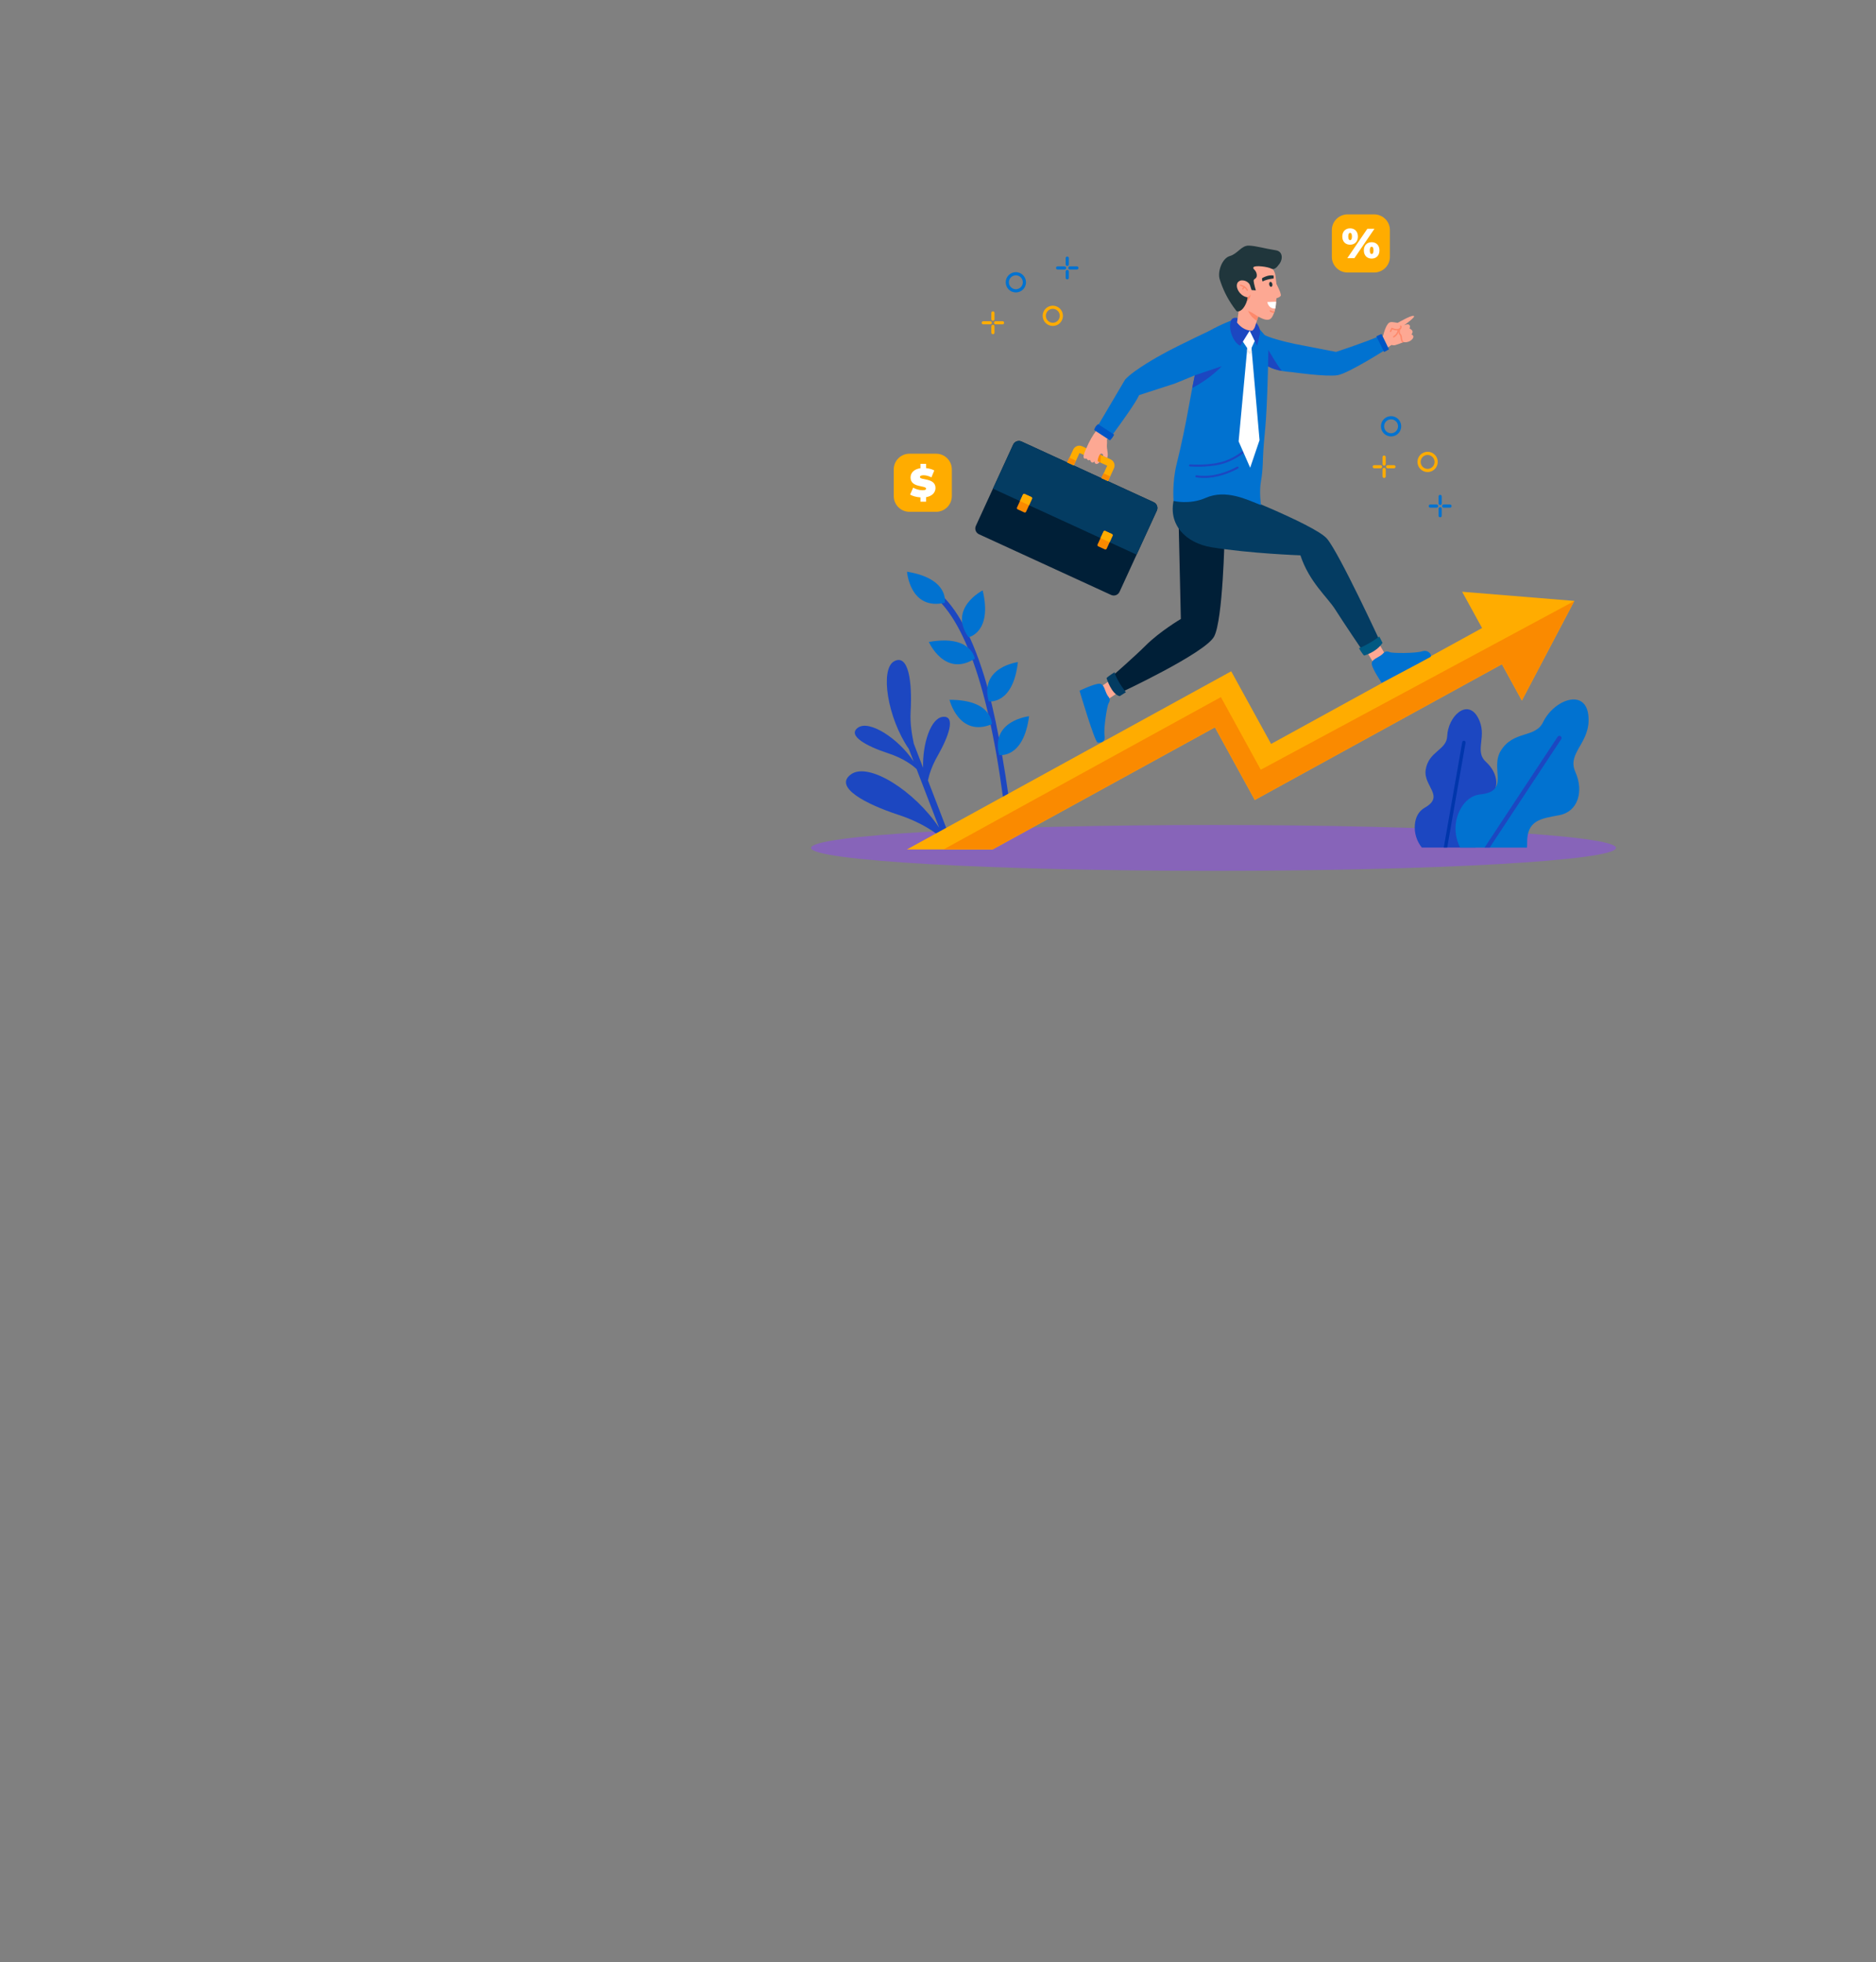 <?xml version="1.0" encoding="utf-8"?>
<!-- Generator: Adobe Illustrator 24.0.1, SVG Export Plug-In . SVG Version: 6.00 Build 0)  -->
<svg version="1.1" id="Layer_1" xmlns="http://www.w3.org/2000/svg" xmlns:xlink="http://www.w3.org/1999/xlink" x="0px" y="0px"
	 viewBox="0 0 853 892" style="enable-background:new 0 0 853 892;" xml:space="preserve">
<rect x="0" y="0" width="853" height="892" fill="#808080" stroke="none"/>
<style type="text/css">
	.st0{display:none;}
	.st1{display:inline;}
	.st2{opacity:0.6;fill:#D1E3F1;}
	.st3{opacity:0.5;fill:#FFFFFF;}
	.st4{display:inline;opacity:0.6;fill:#D1E3F1;}
	.st5{display:inline;fill:#D1E3F1;}
	.st6{opacity:0.6;fill:#8D53DF;}
	.st7{fill:#1C47C1;}
	.st8{fill:#0036AC;}
	.st9{fill:#0172D0;}
	.st10{fill:#FFAC00;}
	.st11{fill:#FA8A00;}
	.st12{fill:#FDA893;}
	.st13{fill:#001F37;}
	.st14{fill:#043C62;}
	.st15{fill:#005982;}
	.st16{fill:#FD896B;}
	.st17{fill:#0056C5;}
	.st18{fill:#FFFFFF;}
	.st19{fill:#EDEDED;}
	.st20{fill:#20363C;}
</style>
<g>
	<g>
		<g class="st0">
			<g class="st1">
				<g>
					<path class="st2" d="M715.83,277.44c0,0.01,0,0.01,0,0.02c-2.72,14.28-8.05,27.5-15.45,39.21
						c-20.42,32.37-56.56,53.24-96.73,53.24h-77.11c-31.31,0-61.19-12.84-82.72-35.43c-0.93-0.97-1.84-1.97-2.74-2.97
						c-11.99-13.51-20.65-29.57-25.26-46.86c-1.54-5.76-2.63-11.66-3.25-17.64c-0.01-0.14-0.03-0.28-0.04-0.43
						c-1.1-10.87-1.41-21.33-0.85-31.21c1.24-21.99,6.78-41.08,17.51-55.32c12.48-16.57,31.97-26.56,59.87-26.87
						c1.16-0.01,2.32-0.01,3.51,0.01c76.86,1.16,74.3,36.21,137.25,51.59c14.39,3.52,32.19,6.01,55.16,6.82
						c0.52,0.02,1.03,0.04,1.53,0.08C718.74,213.75,722.21,243.96,715.83,277.44z"/>
					<path class="st3" d="M686.5,211.68c-21.78,11.37-55.8,23.55-96.79,19.11c-62.2-6.73-140.49-19.76-178.03,4.59
						c1.24-21.99,6.78-41.08,17.51-55.32c13.14-3.05,29.84-3.18,50.94,2.27c45.72,11.81,105.08,24.7,149.67,22.45
						c14.39,3.52,32.19,6.01,55.16,6.82C685.49,211.62,686,211.65,686.5,211.68z"/>
					<path class="st3" d="M715.83,277.46c-2.72,14.28-8.05,27.5-15.45,39.21c-15.75,4.74-36.69,6.48-63.83,0.56
						c-66.29-14.48-139-14.22-192.72,17.26c-0.93-0.97-1.84-1.97-2.74-2.97c-11.99-13.51-20.65-29.57-25.26-46.86
						c18.77-8.89,65.79-26.17,126.4-12.33C606.15,286.91,679.42,298.51,715.83,277.46z"/>
				</g>
			</g>
			<path class="st4" d="M588.5,139.12c0,0.97-0.4,1.85-1.04,2.49c-0.64,0.64-1.52,1.04-2.49,1.04h-75.52
				c-1.94,0-3.53-1.59-3.53-3.53c0-0.97,0.4-1.85,1.04-2.49c0.64-0.64,1.52-1.04,2.49-1.04h3.57c1.41-3.28,4.67-5.57,8.46-5.57
				c2.55,0,4.86,1.04,6.53,2.71c2.22-3.77,6.33-6.31,11.03-6.31c1.29,0,2.53,0.2,3.71,0.55c2.46-4.62,7.31-7.77,12.91-7.77
				c6.72,0,12.38,4.54,14.09,10.72c1.24-0.62,2.64-0.97,4.12-0.97c4.19,0,7.73,2.8,8.84,6.63h2.27
				C586.91,135.59,588.5,137.18,588.5,139.12z"/>
			<path class="st5" d="M674.65,179.12l0.96-4.9l-4.59-0.9c0-1.21-0.21-2.42-0.61-3.59l3.78-2.54l-2.78-4.14l-3.62,2.43
				c-1.08-1.09-2.34-1.94-3.72-2.5l0.9-4.59l-4.9-0.96l-0.93,4.73c-1.01,0.06-2.01,0.25-2.98,0.58l-2.54-3.78l-4.14,2.78l2.43,3.62
				c-1.09,1.08-1.94,2.34-2.5,3.72l-4.01-0.79l-0.96,4.9l4.15,0.82c0.07,1.28,0.36,2.56,0.88,3.78l-3.62,2.43l2.78,4.14l3.78-2.54
				c1.09,0.95,2.33,1.66,3.65,2.12l-0.91,4.62l4.9,0.96l0.98-5.01c1.08-0.12,2.14-0.4,3.17-0.84l2.43,3.62l4.14-2.78l-2.54-3.78
				c0.68-0.78,1.23-1.63,1.66-2.54L674.65,179.12z M662.34,177.16c-2.09,1.41-4.94,0.85-6.35-1.25c-1.41-2.09-0.85-4.94,1.25-6.35
				c2.09-1.41,4.94-0.85,6.35,1.25C665,172.9,664.44,175.75,662.34,177.16z"/>
			<path class="st5" d="M414.87,185.02l0.96-4.9l-4.59-0.9c0-1.21-0.21-2.42-0.61-3.59l3.78-2.54l-2.78-4.14l-3.62,2.43
				c-1.08-1.09-2.34-1.94-3.72-2.5l0.9-4.59l-4.9-0.96l-0.93,4.73c-1.01,0.06-2.01,0.25-2.98,0.58l-2.54-3.78l-4.14,2.78l2.43,3.62
				c-1.09,1.08-1.94,2.34-2.5,3.72l-4.01-0.79l-0.96,4.9l4.15,0.82c0.07,1.28,0.36,2.56,0.88,3.78l-3.62,2.43l2.78,4.14l3.78-2.54
				c1.09,0.95,2.33,1.66,3.65,2.12l-0.91,4.62l4.9,0.96l0.98-5.01c1.08-0.12,2.14-0.4,3.17-0.84l2.43,3.62l4.14-2.78l-2.54-3.78
				c0.68-0.78,1.23-1.63,1.66-2.54L414.87,185.02z M402.56,183.06c-2.09,1.41-4.94,0.85-6.35-1.25c-1.41-2.09-0.85-4.94,1.25-6.35
				c2.09-1.41,4.94-0.85,6.35,1.25C405.22,178.8,404.66,181.65,402.56,183.06z"/>
			<path class="st5" d="M700.98,184.94l0.53-2.68l-2.51-0.49c0-0.66-0.11-1.32-0.33-1.96l2.07-1.39l-1.52-2.26l-1.98,1.33
				c-0.59-0.6-1.28-1.06-2.03-1.37l0.49-2.51l-2.68-0.53l-0.51,2.59c-0.55,0.03-1.1,0.14-1.63,0.32l-1.39-2.07l-2.26,1.52l1.33,1.98
				c-0.6,0.59-1.06,1.28-1.37,2.03l-2.19-0.43l-0.53,2.68l2.27,0.45c0.04,0.7,0.2,1.4,0.48,2.07l-1.98,1.33l1.52,2.26l2.07-1.39
				c0.59,0.52,1.27,0.9,1.99,1.16l-0.5,2.52l2.68,0.53l0.54-2.74c0.59-0.06,1.17-0.22,1.73-0.46l1.33,1.98l2.26-1.52l-1.39-2.07
				c0.37-0.42,0.67-0.89,0.91-1.39L700.98,184.94z M694.26,183.87c-1.14,0.77-2.7,0.46-3.47-0.68c-0.77-1.14-0.46-2.7,0.68-3.47
				c1.14-0.77,2.7-0.46,3.47,0.68C695.71,181.54,695.4,183.1,694.26,183.87z"/>
			<path class="st4" d="M613.13,122.76c0,1.43,0.58,2.73,1.53,3.67c0.94,0.95,2.24,1.53,3.67,1.53h111.22c2.86,0,5.2-2.34,5.2-5.2
				c0-1.43-0.58-2.73-1.53-3.67c-0.94-0.95-2.24-1.53-3.67-1.53h-5.26c-2.08-4.82-6.87-8.2-12.45-8.2c-3.76,0-7.15,1.53-9.61,4
				c-3.28-5.56-9.32-9.29-16.24-9.29c-1.9,0-3.73,0.29-5.46,0.81c-3.62-6.8-10.77-11.44-19.02-11.44c-9.9,0-18.23,6.68-20.74,15.78
				c-1.82-0.91-3.88-1.43-6.07-1.43c-6.17,0-11.38,4.12-13.02,9.77h-3.35C615.47,117.56,613.13,119.9,613.13,122.76z"/>
		</g>
		<path class="st6" d="M734.78,385.45c0,5.76-81.93,10.42-183,10.42c-101.07,0-183-4.67-183-10.42c0-5.76,81.93-10.42,183-10.42
			C652.85,375.02,734.78,379.69,734.78,385.45z"/>
		<g>
			<path class="st7" d="M430.5,385.29h3.18l-11.75-30.52c0.58-2.8,1.82-6.66,4.41-11.2c4.85-8.48,8.52-18.38,2.3-17.69
				c-5.39,0.6-9.2,12.01-8.93,23.13l-4.22-10.96c-0.73-3.61-1.77-8.77-1.44-14.59c0.78-13.48-0.96-26.38-7.48-22.86
				c-6.52,3.52-3.1,25.67,6.69,39.92l2.17,5.64c-6.96-10.51-20.23-19.05-25.33-15.37c-5.07,3.66,4.28,8.54,13.57,11.58
				c7.07,2.31,11.17,5.44,13.09,7.24l10.26,26.65c-11.06-16.6-32.03-30.07-40.1-24.24c-8.04,5.8,6.8,13.55,21.53,18.37
				c11.14,3.64,17.63,8.57,20.7,11.43L430.5,385.29z"/>
			<g>
				<path class="st7" d="M670.92,385.29c0.61-2.74,0.39-5.9-0.91-8.75c-3.39-7.46,0.95-9.94,6.55-13.73
					c5.6-3.79,4.76-11.29-0.9-16.46c-5.65-5.17,1.1-11.75-3.75-20.33c-4.85-8.57-13.52-0.32-13.88,8.62
					c-0.26,6.43-8.53,6.82-9.79,15.35c-1.1,7.41,8.87,11.89-0.4,17.17c-2.96,1.68-4.19,4.5-4.5,7.54c-0.4,3.93,0.83,7.68,3.15,10.58
					H670.92z"/>
				<g>
					<path class="st8" d="M658.03,385.29l8.35-47.66c0.07-0.42-0.21-0.81-0.62-0.89c-0.42-0.07-0.81,0.21-0.89,0.62l-8.4,47.92
						H658.03z"/>
				</g>
			</g>
			<g>
				<path class="st9" d="M694.29,385.29c0.07-0.66,0.1-1.33,0.09-2.01c-0.18-10.44,6.14-11.13,14.61-12.71
					c8.47-1.58,11.28-10.78,7.3-19.68c-3.98-8.91,7.24-13.17,5.93-25.64c-1.31-12.47-15.63-7.23-20.59,3.03
					c-3.57,7.37-13.42,3.64-19.22,12.97c-5.04,8.1,4.32,18.39-9.17,19.85c-4.31,0.47-7.18,3.13-9.08,6.53
					c-3.15,5.62-3.03,12.24-0.25,17.67H694.29z"/>
				<g>
					<path class="st7" d="M677.35,385.29L709.87,336c0.3-0.45,0.17-1.05-0.28-1.35c-0.45-0.3-1.05-0.17-1.35,0.28l-33.22,50.36
						H677.35z"/>
				</g>
			</g>
			<g>
				<g>
					<path class="st7" d="M459.68,370.2c-2.93-23.19-7.36-47.25-12.17-62.83c-6.28-20.36-14.14-33.85-23.36-40.1
						c-0.61-0.41-1.44-0.25-1.86,0.36c-0.41,0.61-0.25,1.44,0.36,1.86c16.11,10.93,28.06,46.37,34.59,102.58L459.68,370.2z"/>
				</g>
				<path class="st9" d="M440.39,289.68c0,0,10.96-2.16,6.42-21.29C446.81,268.4,430.96,276.46,440.39,289.68z"/>
				<path class="st9" d="M443.24,299.42c0,0-1.54-11.07-20.9-7.59C422.35,291.83,429.51,308.1,443.24,299.42z"/>
				<path class="st9" d="M429.58,274.01c0,0,2.23-10.95-17.17-14.12C412.41,259.89,413.74,277.62,429.58,274.01z"/>
				<path class="st9" d="M449.59,318.84c0,0,11.05,1.68,13.24-17.86C462.83,300.98,445.19,303.21,449.59,318.84z"/>
				<path class="st9" d="M451,329.21c0,0,0.39-11.17-19.27-11.09C431.73,318.12,435.97,335.38,451,329.21z"/>
				<path class="st9" d="M454.33,343.21c0,0,11.01,1.89,13.58-17.61C467.9,325.6,450.23,327.49,454.33,343.21z"/>
			</g>
		</g>
		<g>
			<polygon class="st10" points="715.84,273.17 715.8,273.24 691.98,318.45 682.91,301.95 570.54,363.66 552.41,330.64 
				451.32,386.15 412.34,386.15 559.82,305.16 577.96,338.18 673.88,285.5 664.82,269 			"/>
			<polygon class="st11" points="715.8,273.24 691.98,318.45 682.91,301.95 570.54,363.66 552.41,330.64 451.32,386.15 
				429.01,386.15 555.13,316.89 573.26,349.91 			"/>
		</g>
		<g>
			<g>
				<g>
					<path class="st12" d="M506.71,307.93l-6.53,4.49c0,0-0.09,2.96,2.54,6.16l7.71-5.1L506.71,307.93z"/>
					<g>
						<path class="st9" d="M503.62,316.21c0.97,1.14,1.39,2.02,0.42,3.55c-0.64,1-2.32,11.41-1.8,14.56
							c0.52,3.14-1.85,3.37-3.15,3.24c-1.3-0.13-8.24-23.58-8.24-23.58s6.58-3.15,8.94-3.17
							C502.15,310.79,502.28,314.09,503.62,316.21z"/>
					</g>
				</g>
				<path class="st13" d="M556.81,243.52c0,0-0.71,38.3-4.78,45.86c-4.07,7.56-43.07,25.74-43.07,25.74s-2.73-3.12-3.55-7.47
					c0,0,10.99-9.66,15.34-14.03c6.52-6.56,16.17-12.24,16.17-12.24l-0.99-43.52L556.81,243.52z"/>
				<path class="st14" d="M506.77,305.6c0,0-2.84,1.74-3.64,2.66c0,0,2.21,7.33,5.98,8.21l2.82-1.79
					C511.94,314.68,507.91,309.7,506.77,305.6z"/>
			</g>
			<g>
				<g>
					<path class="st12" d="M620.2,294.17l4.09,6.79c0,0,2.95,0.27,6.3-2.16l-4.62-8.01L620.2,294.17z"/>
					<g>
						<path class="st9" d="M628.5,297.44c0.98-1.13,1.79-1.68,3.45-0.95c1.09,0.48,11.63,0.58,14.66-0.41
							c3.03-0.99,4.83,2,3.68,2.63c-6.18,3.43-22.07,11.68-22.07,11.68s-4.1-6.03-4.47-8.36
							C623.36,299.71,626.61,299.09,628.5,297.44z"/>
					</g>
				</g>
				<path class="st14" d="M554.82,221.75c0,0,42.94,16.56,48.54,23.12c5.6,6.56,24.36,47.19,24.36,47.19s-3.15,5.73-7.6,4.59
					c0,0-9.57-14.1-12.96-19.52c-3.54-5.67-11.85-12.46-15.87-24.68c0,0-22.93-0.82-40.43-3.67c-11.76-1.92-19.93-10.36-17.07-21.93
					c0.01-0.03,0.02-0.06,0.03-0.09c0.23-0.71,0.84-1.22,1.57-1.36L554.82,221.75z"/>
				<path class="st15" d="M617.92,294.69c0,0,1.43,2.5,2.34,3.32c0,0,5.6-1.51,8.36-5.77l-1.45-2.86
					C627.18,289.38,622.24,293.01,617.92,294.69z"/>
			</g>
			<g>
				<g>
					<path class="st12" d="M642.77,143.59c-1.36-0.3-6.97,3.09-7.22,3.15c-0.24,0.06-1.38-0.25-2.53-0.33
						c-1.15-0.07-1.81,0.33-2.65,1.92c-0.84,1.6-1.49,4.32-1.49,4.32c-0.54,0.26-1.13,0.53-1.77,0.82c0.96,1.71,1.97,3.39,3.05,5.03
						c0.96-0.63,1.83-1.2,2.56-1.7c0.57,0.18,1.14,0.23,1.67,0.08c1.38-0.4,2.55-0.85,3.24-1.13c0.41-0.17,0.64-0.27,0.64-0.27
						s0.01,0,0.02,0.01c0.13,0.05,0.79,0.29,2.05-0.13c1.42-0.48,2.34-1.59,2.31-2.3c-0.02-0.72-0.87-1.07-0.87-1.07
						s0.58-0.56,0.5-1.31c-0.08-0.75-1.42-1.4-1.42-1.4s0.57-0.81-0.02-1.54c-0.56-0.7-2.28,0.07-2.43,0.13
						C638.65,147.71,644.09,143.88,642.77,143.59z"/>
					<g>
						<g>
							<path class="st16" d="M632.29,150.96c-0.05,0-0.1-0.01-0.15-0.03c-0.16-0.07-0.23-0.26-0.16-0.42l0.62-1.35
								c0.04-0.08,0.11-0.14,0.19-0.17c0.09-0.03,0.18-0.02,0.25,0.03c0.01,0.01,1.52,0.84,2.82,0.43c0.4-0.13,0.66-0.31,0.76-0.54
								c0.11-0.25-0.01-0.51-0.01-0.51c-0.08-0.16-0.01-0.35,0.14-0.42c0.16-0.08,0.34-0.02,0.42,0.14
								c0.03,0.05,0.25,0.52,0.04,1.04c-0.17,0.41-0.56,0.71-1.15,0.9c-1.19,0.38-2.45-0.07-3.02-0.33l-0.48,1.05
								C632.51,150.89,632.4,150.96,632.29,150.96z"/>
						</g>
						<g>
							<path class="st16" d="M638.29,155.49c-0.02-0.01-0.02-0.01-0.02-0.01s-0.23,0.1-0.64,0.27c-0.6-0.62-0.69-1.4-0.77-2.06
								c-0.07-0.57-0.13-1.07-0.45-1.41c-0.34-0.35-0.49-0.76-0.54-1.15c-0.05-0.38,0-0.74,0.07-1.04c0.03-0.11,0.06-0.22,0.09-0.3
								c0.08-0.23,0.16-0.39,0.16-0.41c0.08-0.16,0.27-0.22,0.43-0.14c0.16,0.08,0.22,0.27,0.14,0.43c0,0-0.01,0.03-0.03,0.07
								c-0.08,0.18-0.27,0.68-0.23,1.2c0.02,0.31,0.12,0.64,0.38,0.91c0.47,0.49,0.55,1.14,0.62,1.77
								C637.57,154.32,637.65,155,638.29,155.49z"/>
						</g>
						<g>
							<path class="st16" d="M633.73,153.42c-0.12,0.01-0.24-0.05-0.3-0.16c-0.08-0.15-0.03-0.35,0.12-0.43l0,0
								c0.02-0.01,1.84-1.04,1.91-2.85c0.01-0.18,0.16-0.31,0.33-0.3c0.18,0.01,0.31,0.15,0.3,0.33c-0.09,2.17-2.15,3.33-2.24,3.38
								C633.82,153.4,633.78,153.42,633.73,153.42z"/>
						</g>
					</g>
				</g>
				<path class="st9" d="M630.98,158.36c0,0-17.66,11.31-22.74,12.19c-5.09,0.88-20.71-1.37-20.71-1.37
					c-1.77-0.13-3.34-0.32-4.74-0.58c-4.73-0.87-7.5-2.43-9.13-4.49c-2.71-3.42-1.08-8.37,0.45-12.29c0,0,2.46,1.95,14.83,4.55
					c0,0,17.58,3.42,18.53,3.6c0,0,13.24-4.3,20.58-7.55C628.05,152.42,629.64,157.46,630.98,158.36z"/>
				<polygon class="st17" points="628.17,151.82 625.81,152.87 629.35,160.02 631.56,158.8 				"/>
				<path class="st7" d="M582.79,168.6c-4.73-0.87-7.5-2.43-9.13-4.49c-1.05-4.36-1.7-9.16,0.05-10.35
					C573.71,153.76,578.77,163.21,582.79,168.6z"/>
			</g>
			<g>
				<g>
					<g>
						<path class="st13" d="M525.99,232.13l-16.94,36.9c-0.67,1.45-2.39,2.09-3.84,1.42l-60.07-27.58
							c-1.46-0.67-2.09-2.39-1.42-3.84l16.94-36.9c0.67-1.46,2.39-2.09,3.84-1.42l60.07,27.58
							C526.02,228.95,526.66,230.67,525.99,232.13z"/>
						<path class="st14" d="M516.81,252.14l9.19-20.01c0.67-1.46,0.03-3.17-1.42-3.84l-60.07-27.58c-1.46-0.67-3.17-0.03-3.84,1.42
							l-9.19,20.01L516.81,252.14z"/>
					</g>
					<g>
						<g>
							<path class="st10" d="M506.49,212.9l-2.69,5.85l-2.97-1.36l2.61-5.69l-2.88-1.32l-0.14-0.07l-1.75-0.8l-0.22-0.1l-7.6-3.49
								l-2.61,5.69l-2.97-1.36l2.69-5.85c0.71-1.55,2.55-2.23,4.09-1.52l7.13,3.27l0.53,0.25l0.99,0.46l0.21,0.09l4.06,1.87
								C506.52,209.52,507.2,211.35,506.49,212.9z"/>
						</g>
						<path class="st11" d="M500.42,210.31l-1.75-0.8l-0.22-0.1c0.18-1.18,0.46-2.34,0.73-3.27l0.53,0.25l0.99,0.46
							C500.44,208.21,500.38,209.38,500.42,210.31z"/>
						
							<rect x="486.07" y="208.24" transform="matrix(0.417 -0.909 0.909 0.417 93.233 565.126)" class="st11" width="2.32" height="3.27"/>
						
							<rect x="501.64" y="215.39" transform="matrix(0.417 -0.909 0.909 0.417 95.811 583.442)" class="st11" width="2.32" height="3.27"/>
					</g>
					<g>
						<g>
							<path class="st11" d="M469.24,226.77l-2.68,5.85c-0.14,0.32-0.52,0.45-0.83,0.31l-3-1.38c-0.32-0.14-0.45-0.52-0.31-0.83
								l2.68-5.85c0.15-0.32,0.52-0.46,0.84-0.31l3,1.38C469.25,226.07,469.38,226.45,469.24,226.77z"/>
							<path class="st10" d="M469.24,226.77l-1.34,2.92l-4.14-1.9l1.34-2.92c0.15-0.32,0.52-0.46,0.84-0.31l3,1.38
								C469.25,226.07,469.38,226.45,469.24,226.77z"/>
						</g>
						<g>
							<path class="st11" d="M505.87,243.58l-2.68,5.85c-0.14,0.32-0.52,0.45-0.83,0.31l-3-1.38c-0.32-0.14-0.45-0.52-0.31-0.83
								l2.68-5.85c0.15-0.32,0.52-0.46,0.84-0.31l3,1.38C505.88,242.89,506.01,243.26,505.87,243.58z"/>
							<path class="st10" d="M505.87,243.58l-1.34,2.92l-4.15-1.9l1.34-2.92c0.15-0.32,0.52-0.46,0.84-0.31l3,1.38
								C505.88,242.89,506.01,243.26,505.87,243.58z"/>
						</g>
					</g>
				</g>
				<path class="st12" d="M503.46,208.11c-0.54-0.2-1.39-0.6-1.91-0.88c0.04-0.14,0.06-0.41-0.12-0.67c-0.4-0.57-1.15-0.33-1.33,0
					c-0.46,0.63-0.92,1.85-1.02,3.09l0.86,0.44c0,0-0.79,0.97-1.48,0.81c-0.94-0.23-0.81-1.24-0.81-1.24s-0.48,0.85-1.19,0.55
					c-0.71-0.29-0.72-1.15-0.72-1.15c-1.24,0.64-1.65-0.62-1.65-0.62s-1.18,0.46-1.41-0.56c-0.23-1.02,1.28-4.13,1.28-4.13
					c1.21-2.89,2.94-6.08,4.68-8.12c0.4-0.89,0.89-1.96,1.44-3.14c1.2,0.85,2.46,1.62,3.66,2.46c0.73,0.5,1.45,1,2.18,1.5
					c-1.09,1.45-2.01,2.63-2.6,3.39c0.05,0.86,0.07,1.79-0.02,2.46C503.12,203.77,504.09,206.54,503.46,208.11z"/>
				<path class="st9" d="M534.23,174.33l15.72-6.43c0,0,6.54-11.27,2.58-18.71c0,0-16.18,7.44-24.45,12.08
					c0,0-12.36,6.69-16.5,11.27l-12.86,21.79c0,0,3.86,4.43,6.5,4.14c4.77-6.48,11.43-15.77,12.72-18.86L534.23,174.33z"/>
				<path class="st17" d="M499.29,192.81c-0.84,0.61-1.6,1.54-1.74,2.71l7.13,4.66c0.75-0.68,1.39-1.56,1.91-2.6L499.29,192.81z"/>
			</g>
			<g>
				<path class="st9" d="M573.36,218.69c-0.89,4.85,0,10.95,0,10.95c-6.41-2.55-15.97-7.34-25.11-3.32
					c-7.42,3.26-14.64,1.4-14.64,1.4s-0.73-8.36,1.42-16.87c2.13-8.46,4.25-19.05,4.99-23.23c0.63-3.52,1.24-6.86,1.84-9.96
					c0.37-1.95,0.74-3.8,1.1-5.55l0,0c2.06-10.06,2.97-18.68,4.57-20c4.5-3.72,14.89-7.38,14.89-7.38l6.97,1.95
					c0,0,7.45,5.76,7.38,9.95c-0.66,36.99-1.64,37.25-2.36,48.49C574.18,208.46,574.3,213.56,573.36,218.69z"/>
				<g>
					<path class="st7" d="M541.28,212.07c-0.12-0.01-0.19-0.01-0.22-0.02c-0.26-0.02-0.46-0.25-0.43-0.51
						c0.02-0.26,0.25-0.45,0.51-0.43c0.01,0,0.02,0,0.12,0.01c1.1,0.08,9.85,0.59,16.07-1.73c7.96-2.96,12.7-9.19,12.75-9.25
						c0.16-0.21,0.46-0.25,0.66-0.09c0.21,0.16,0.25,0.45,0.09,0.66c-0.2,0.26-4.95,6.51-13.18,9.57
						C551.33,212.63,542.79,212.17,541.28,212.07z"/>
				</g>
				<g>
					<path class="st7" d="M563.19,212.55c0-0.36-0.38-0.59-0.7-0.41c-3.83,2.09-10.83,5.06-18.4,3.93c-0.26-0.04-0.5,0.14-0.54,0.4
						c-0.04,0.26,0.14,0.5,0.4,0.54c0.96,0.14,1.91,0.22,2.85,0.25c6.69,0.18,12.68-2.4,16.15-4.29
						C563.1,212.88,563.19,212.73,563.19,212.55L563.19,212.55z"/>
				</g>
				<path class="st7" d="M555.52,166.47c0,0-5.1,5.64-13.41,9.88c0.37-1.95,0.78-3.96,1.14-5.71l0,0c0,0,0.77-0.28,0.77-0.28
					L555.52,166.47z"/>
				<polygon class="st18" points="572.7,200.08 568.44,212.63 563.19,200.64 566.99,159.66 567.09,158.06 569.01,157.86 
					569.2,160.02 				"/>
				<polygon class="st19" points="569.2,160.02 568.24,161.14 566.99,159.66 567.09,158.06 569.01,157.86 				"/>
				<polygon class="st18" points="570.53,154.97 568.24,159.94 564.65,154.62 568.24,150.25 				"/>
				<path class="st7" d="M559.61,150.78c-0.39-1.44-0.43-2.96-0.09-4.41c0.09-0.4,0.21-0.76,0.35-0.99c0.88-1.42,2.9-0.78,2.9-0.78
					c0.98,4.18,5.48,5.65,5.48,5.65l-4.29,6.91C563.94,157.16,561.08,156.24,559.61,150.78z"/>
				<path class="st7" d="M570.93,146.48c0,0,2.67,2.53,1.89,5.55l-1.22,5.13l-3.37-6.91C568.24,150.25,570.05,148.45,570.93,146.48z
					"/>
			</g>
			<g>
				<g>
					<path class="st12" d="M572.92,141.39l-1.43,4.44l-0.91,2.83c-0.16,0.5-0.92,1.71-1.44,1.69c-3.26-0.13-5.4-2.06-6.67-3.72
						l0.98-6.9c0,0,1.8-0.34,3.9-0.39c0,0,0,0,0,0L572.92,141.39z"/>
					<path class="st16" d="M572.92,141.39l-1.43,4.44c-3.39-1.97-4.48-5.49-4.72-6.46c0.19-0.01,0.38-0.02,0.58-0.02L572.92,141.39z
						"/>
				</g>
				<path class="st12" d="M579.93,125.21c0.32,2.29,0.65,5.17,0.65,7.52c0,0.01,0,0.02,0,0.03c0,0,0,0,0,0
					c0,0.57-0.02,1.12-0.06,1.61c-0.03,0.29-0.06,0.59-0.1,0.91c-0.07,0.57-0.11,1.2-0.17,1.87c0,0.04-0.01,0.07-0.01,0.11
					c-0.08,0.96-0.16,1.98-0.35,2.97c0,0,0,0,0,0.01c-0.08,0.44-0.19,0.86-0.31,1.27c-0.07,0.23-0.15,0.46-0.25,0.68
					c-1.2,2.92-2.08,5.25-9.46,0.32c-3.39-2.27-7.22-1.54-8.83-5.67c-0.01-0.02-0.02-0.05-0.03-0.07c0-0.01,0-0.01,0-0.01
					c-1.09-2.82-1.73-5.76-2.09-7.88c-0.37-2.16,0.43-4.36,2.11-5.78c4.53-3.85,10.1-3.79,13.88-3.11
					C577.53,120.46,579.56,122.57,579.93,125.21z"/>
				<g>
					<path class="st16" d="M579.57,141.51c-0.07,0.23-0.15,0.46-0.25,0.68c-0.11,0.01-0.22,0.01-0.34,0
						c-0.83-0.07-1.51-0.55-1.54-0.57c-0.14-0.1-0.18-0.31-0.07-0.45c0.1-0.15,0.31-0.18,0.45-0.07c0.01,0,0.56,0.39,1.21,0.45
						C579.22,141.56,579.41,141.54,579.57,141.51z"/>
				</g>
				<path class="st16" d="M566.55,135.35c0,0,1.38-0.33,2.12-1.57c0,0-0.28,3.33-2.94,3.31L566.55,135.35z"/>
				<path class="st20" d="M581.28,120.53c2.18-2.36,2.19-6.22-1.14-6.75c-5.64-0.89-8.86-2-12.28-2.13
					c-3.42-0.12-5.12,3.75-8.64,4.73c-3.52,0.98-5.74,7.12-4.62,10.61c0.17,0.52,0.33,1.01,0.49,1.46
					c1.56,4.51,3.87,8.71,6.79,12.49c0.11,0.15,0.22,0.29,0.32,0.42c0.21,0.28,1.96,0.71,3.65-2.08c1.45-2.41,1.36-4.14,1.36-4.14
					c-3.36-0.45-5.88-4.61-4.39-6.8c0,0,0.66-0.77,1.55-0.86c1.97-0.19,3.59,0.99,4.01,2.23c0.41,1.25,0.7,2.15,0.7,2.15l1.94,0.16
					c0,0-0.96-3.19-1-4.35c-0.05-1.16,1.71-0.74,1.41-2.94c-0.3-2.2-2.21-2.48-1.39-3.33c0.82-0.85,6.39-0.17,8.02,0.73
					C579.66,123.04,581.28,120.53,581.28,120.53z"/>
				<g>
					<g>
						<g>
							<path class="st16" d="M567.2,132.22c-0.12,0.02-0.25-0.04-0.31-0.15c-0.85-1.72-2.87-2.09-2.89-2.1
								c-0.15-0.03-0.26-0.17-0.23-0.33c0.03-0.15,0.17-0.26,0.33-0.23c0.09,0.02,2.32,0.43,3.3,2.4c0.07,0.14,0.01,0.31-0.13,0.38
								C567.25,132.21,567.23,132.22,567.2,132.22z"/>
						</g>
					</g>
				</g>
				<g>
					<g>
						<g>
							<path class="st16" d="M565.13,131.67c-0.05,0.01-0.11,0.01-0.16-0.02c-0.14-0.06-0.21-0.22-0.16-0.37
								c0.01-0.02,0.25-0.59,0.88-1.04c0.13-0.09,0.3-0.06,0.39,0.07c0.09,0.13,0.06,0.3-0.07,0.39c-0.49,0.34-0.68,0.78-0.68,0.79
								C565.31,131.59,565.23,131.65,565.13,131.67z"/>
						</g>
					</g>
				</g>
				<path class="st20" d="M578.53,129.12c0.12,0.62-0.11,1.19-0.5,1.27c-0.4,0.08-0.81-0.37-0.93-0.99
					c-0.12-0.62,0.11-1.19,0.5-1.27C577.99,128.05,578.41,128.5,578.53,129.12z"/>
				<path class="st20" d="M573.87,126.46c0,0,2.76-1.75,5.25-1.19l0.01,1.32c0,0-3.43,0.36-5,1.37
					C573.89,127.5,573.77,127.01,573.87,126.46z"/>
				<path class="st12" d="M580.22,128.8c0,0,2.03,3.63,2.18,5.34c0.08,0.96-2.5,1.61-2.5,1.61L580.22,128.8z"/>
				<path class="st18" d="M580.25,137.16c0,0.04-0.01,0.07-0.01,0.11c-0.08,0.96-0.16,1.98-0.35,2.97c-0.07,0-0.15,0.01-0.22,0.01
					c-2.4,0.09-3.19-1.87-3.44-2.93L580.25,137.16z"/>
			</g>
		</g>
		<g>
			<g>
				<g>
					<path class="st9" d="M632.51,198.4c-2.54,0-4.61-2.07-4.61-4.61c0-2.54,2.07-4.61,4.61-4.61s4.61,2.07,4.61,4.61
						C637.12,196.33,635.06,198.4,632.51,198.4z M632.51,190.62c-1.75,0-3.17,1.42-3.17,3.17c0,1.75,1.42,3.17,3.17,3.17
						c1.75,0,3.17-1.42,3.17-3.17C635.68,192.05,634.26,190.62,632.51,190.62z"/>
				</g>
				<g>
					<path class="st10" d="M649.12,214.59c-2.54,0-4.61-2.07-4.61-4.61c0-2.54,2.07-4.61,4.61-4.61c2.54,0,4.61,2.07,4.61,4.61
						C653.73,212.52,651.66,214.59,649.12,214.59z M649.12,206.81c-1.75,0-3.17,1.42-3.17,3.17s1.42,3.17,3.17,3.17
						c1.75,0,3.17-1.42,3.17-3.17S650.86,206.81,649.12,206.81z"/>
				</g>
				<g>
					<g>
						<g>
							<path class="st9" d="M654.82,229.58c-0.4,0-0.72-0.32-0.72-0.72v-3.19c0-0.4,0.32-0.72,0.72-0.72c0.4,0,0.72,0.32,0.72,0.72
								v3.19C655.54,229.26,655.22,229.58,654.82,229.58z"/>
						</g>
						<g>
							<path class="st9" d="M654.82,235.16c-0.4,0-0.72-0.32-0.72-0.72v-3.19c0-0.4,0.32-0.72,0.72-0.72c0.4,0,0.72,0.32,0.72,0.72
								v3.19C655.54,234.84,655.22,235.16,654.82,235.16z"/>
						</g>
					</g>
					<g>
						<g>
							<path class="st9" d="M659.3,230.78h-2.87c-0.4,0-0.72-0.32-0.72-0.72s0.32-0.72,0.72-0.72h2.87c0.4,0,0.72,0.32,0.72,0.72
								S659.7,230.78,659.3,230.78z"/>
						</g>
						<g>
							<path class="st9" d="M653.21,230.78h-2.87c-0.4,0-0.72-0.32-0.72-0.72s0.32-0.72,0.72-0.72h2.87c0.4,0,0.72,0.32,0.72,0.72
								S653.61,230.78,653.21,230.78z"/>
						</g>
					</g>
				</g>
				<g>
					<g>
						<g>
							<g>
								<g>
									<path class="st10" d="M629.35,211.7c-0.4,0-0.72-0.32-0.72-0.72v-3.19c0-0.4,0.32-0.72,0.72-0.72
										c0.4,0,0.72,0.32,0.72,0.72v3.19C630.07,211.37,629.74,211.7,629.35,211.7z"/>
								</g>
							</g>
							<g>
								<g>
									<path class="st10" d="M629.35,217.28c-0.4,0-0.72-0.32-0.72-0.72v-3.19c0-0.4,0.32-0.72,0.72-0.72
										c0.4,0,0.72,0.32,0.72,0.72v3.19C630.07,216.96,629.74,217.28,629.35,217.28z"/>
								</g>
							</g>
						</g>
						<g>
							<g>
								<g>
									<path class="st10" d="M633.82,212.89h-2.87c-0.4,0-0.72-0.32-0.72-0.72c0-0.4,0.32-0.72,0.72-0.72h2.87
										c0.4,0,0.72,0.32,0.72,0.72C634.55,212.57,634.22,212.89,633.82,212.89z"/>
								</g>
							</g>
							<g>
								<g>
									<path class="st10" d="M627.73,212.89h-2.87c-0.4,0-0.72-0.32-0.72-0.72c0-0.4,0.32-0.72,0.72-0.72h2.87
										c0.4,0,0.72,0.32,0.72,0.72C628.46,212.57,628.13,212.89,627.73,212.89z"/>
								</g>
							</g>
						</g>
					</g>
				</g>
			</g>
			<g>
				<g>
					<g>
						<g>
							<g>
								<path class="st9" d="M461.9,132.94c-2.54,0-4.61-2.07-4.61-4.61c0-2.54,2.07-4.61,4.61-4.61s4.61,2.07,4.61,4.61
									C466.52,130.87,464.45,132.94,461.9,132.94z M461.9,131.49c1.75,0,3.17-1.42,3.17-3.17c0-1.75-1.42-3.17-3.17-3.17
									c-1.75,0-3.17,1.42-3.17,3.17C458.74,130.07,460.16,131.49,461.9,131.49z"/>
							</g>
						</g>
					</g>
				</g>
				<g>
					<g>
						<g>
							<g>
								<path class="st10" d="M478.7,148.18c-2.54,0-4.61-2.07-4.61-4.61s2.07-4.61,4.61-4.61c2.54,0,4.61,2.07,4.61,4.61
									S481.25,148.18,478.7,148.18z M478.7,146.73c1.75,0,3.17-1.42,3.17-3.17s-1.42-3.17-3.17-3.17c-1.75,0-3.17,1.42-3.17,3.17
									S476.96,146.73,478.7,146.73z"/>
							</g>
						</g>
					</g>
				</g>
				<g>
					<g>
						<g>
							<path class="st9" d="M484.79,121.81c0-0.4-0.32-0.72-0.72-0.72h-3.19c-0.4,0-0.72,0.32-0.72,0.72c0,0.4,0.32,0.72,0.72,0.72
								h3.19C484.47,122.53,484.79,122.21,484.79,121.81z"/>
						</g>
						<g>
							<path class="st9" d="M490.37,121.81c0-0.4-0.32-0.72-0.72-0.72h-3.19c-0.4,0-0.72,0.32-0.72,0.72c0,0.4,0.32,0.72,0.72,0.72
								h3.19C490.05,122.53,490.37,122.21,490.37,121.81z"/>
						</g>
					</g>
					<g>
						<g>
							<path class="st9" d="M485.99,126.29v-2.87c0-0.4-0.32-0.72-0.72-0.72c-0.4,0-0.72,0.32-0.72,0.72v2.87
								c0,0.4,0.32,0.72,0.72,0.72C485.66,127.01,485.99,126.69,485.99,126.29z"/>
						</g>
						<g>
							<path class="st9" d="M485.99,120.2v-2.87c0-0.4-0.32-0.72-0.72-0.72c-0.4,0-0.72,0.32-0.72,0.72v2.87
								c0,0.4,0.32,0.72,0.72,0.72C485.66,120.92,485.99,120.59,485.99,120.2z"/>
						</g>
					</g>
				</g>
				<g>
					<g>
						<g>
							<g>
								<g>
									<path class="st10" d="M451,146.73c0-0.4-0.32-0.72-0.72-0.72h-3.19c-0.4,0-0.72,0.32-0.72,0.72c0,0.4,0.32,0.72,0.72,0.72
										h3.19C450.67,147.45,451,147.13,451,146.73z"/>
								</g>
							</g>
							<g>
								<g>
									<g>
										<path class="st10" d="M456.58,146.73c0-0.4-0.32-0.72-0.72-0.72h-3.19c-0.4,0-0.72,0.32-0.72,0.72
											c0,0.4,0.32,0.72,0.72,0.72h3.19C456.26,147.45,456.58,147.13,456.58,146.73z"/>
									</g>
								</g>
							</g>
						</g>
						<g>
							<g>
								<g>
									<path class="st10" d="M452.19,151.21v-2.87c0-0.4-0.32-0.72-0.72-0.72c-0.4,0-0.72,0.32-0.72,0.72v2.87
										c0,0.4,0.32,0.72,0.72,0.72C451.87,151.93,452.19,151.61,452.19,151.21z"/>
								</g>
							</g>
							<g>
								<g>
									<path class="st10" d="M452.19,145.12v-2.87c0-0.4-0.32-0.72-0.72-0.72c-0.4,0-0.72,0.32-0.72,0.72v2.87
										c0,0.4,0.32,0.72,0.72,0.72C451.87,145.84,452.19,145.52,452.19,145.12z"/>
								</g>
							</g>
						</g>
					</g>
				</g>
			</g>
			<g>
				<g>
					<g>
						<g>
							<g>
								<path class="st10" d="M624.83,123.88h-12.11c-3.95,0-7.15-3.2-7.15-7.15v-12.11c0-3.95,3.2-7.15,7.15-7.15h12.11
									c3.95,0,7.15,3.2,7.15,7.15v12.11C631.99,120.68,628.78,123.88,624.83,123.88z"/>
							</g>
						</g>
					</g>
				</g>
				<g>
					<path class="st18" d="M610.33,107.52c0-2.37,1.53-3.72,3.55-3.72c2.02,0,3.55,1.36,3.55,3.72c0,2.39-1.53,3.72-3.55,3.72
						C611.86,111.24,610.33,109.91,610.33,107.52z M621.73,103.99h3.23l-9.13,13.37h-3.23L621.73,103.99z M614.72,107.52
						c0-1.28-0.42-1.66-0.84-1.66c-0.42,0-0.84,0.38-0.84,1.66c0,1.28,0.42,1.66,0.84,1.66C614.3,109.18,614.72,108.8,614.72,107.52
						z M620.13,113.82c0-2.37,1.53-3.72,3.55-3.72c2.03,0,3.55,1.36,3.55,3.72c0,2.39-1.53,3.73-3.55,3.73
						C621.65,117.55,620.13,116.21,620.13,113.82z M624.52,113.82c0-1.28-0.42-1.66-0.84-1.66c-0.42,0-0.84,0.38-0.84,1.66
						c0,1.28,0.42,1.66,0.84,1.66C624.1,115.48,624.52,115.1,624.52,113.82z"/>
				</g>
			</g>
			<g>
				<g>
					<g>
						<g>
							<g>
								<path class="st10" d="M425.64,232.66h-12.11c-3.95,0-7.15-3.2-7.15-7.15V213.4c0-3.95,3.2-7.15,7.15-7.15h12.11
									c3.95,0,7.15,3.2,7.15,7.15v12.11C432.79,229.46,429.59,232.66,425.64,232.66z"/>
							</g>
						</g>
					</g>
				</g>
				<g>
					<g>
						<path class="st18" d="M421.1,226.02l0,2.03l-2.58,0l0-1.94c-1.83-0.11-3.6-0.6-4.7-1.28l1.39-3.15
							c1.21,0.71,2.82,1.17,4.23,1.17c1.23,0,1.66-0.26,1.66-0.7c0-1.61-7.08-0.3-7.08-5.08c0-2.07,1.5-3.81,4.5-4.23l0-1.99l2.58,0
							l0,1.96c1.35,0.13,2.67,0.47,3.71,1.06l-1.3,3.13c-1.26-0.64-2.45-0.95-3.57-0.95c-1.26,0-1.66,0.37-1.66,0.81
							c0,1.54,7.08,0.25,7.08,4.97C425.36,223.8,423.93,225.52,421.1,226.02z"/>
					</g>
				</g>
			</g>
		</g>
	</g>
</g>
</svg>
